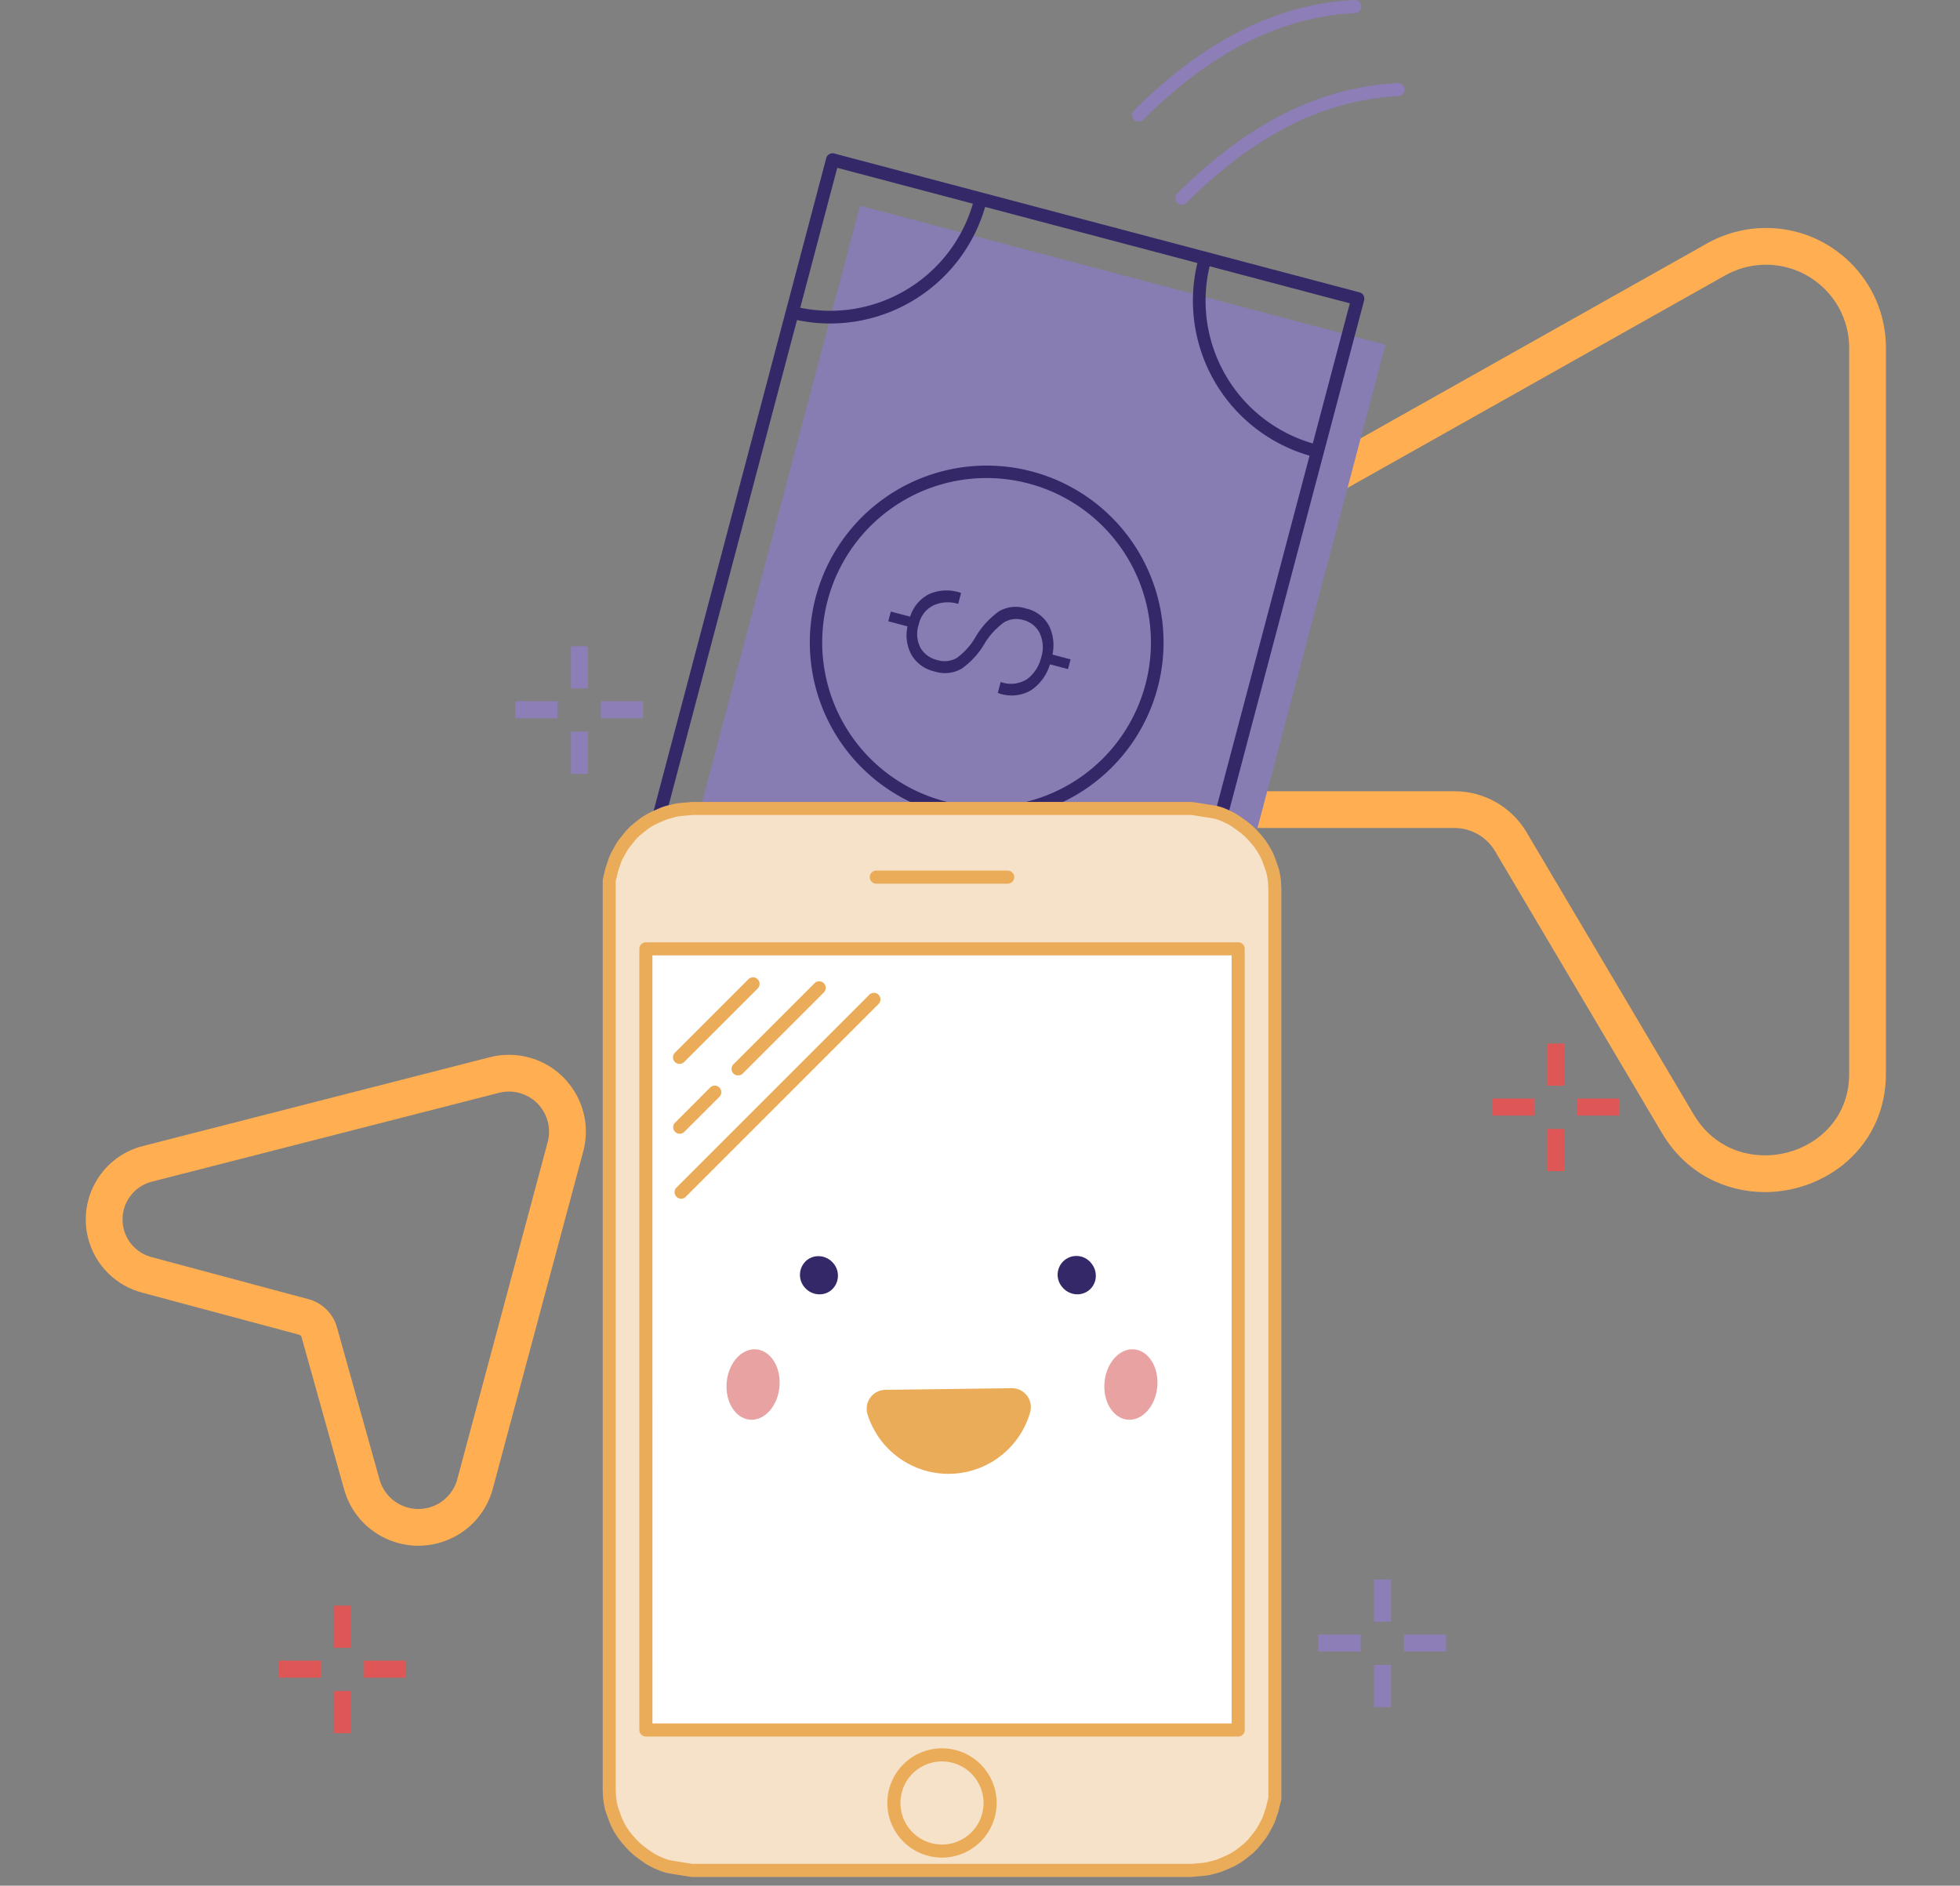 <svg xmlns="http://www.w3.org/2000/svg" width="160" height="153.959" viewBox="0 0 160 153.959">
  <rect x="0" y="0" width="160" height="153.959" fill="#808080" stroke="none"/>
  <g id="img_tutorial_clickear_fin" transform="translate(-608 -269.041)">
    <g id="Group_2994" data-name="Group 2994" transform="translate(140.31 -418.348)">
      <g id="Group_2994-2" data-name="Group 2994" transform="translate(477.69 709.002)">
        <g id="Path_917" data-name="Path 917" transform="translate(-595.034 -730.01)" fill="none" stroke-linecap="round">
          <path d="M725.8,730.92,673,760.633A6.6,6.6,0,0,0,676.4,773h27.348a6.837,6.837,0,0,1,5.884,3.311q6.836,11.549,13.676,23.1c3.476,5.863,12.682,3.46,12.682-3.324V736.659a6.8,6.8,0,0,0-10.19-5.739Z" stroke="none"/>
          <path d="M 729.196 730.01 C 729.146 730.01 729.097 730.011 729.047 730.012 C 727.904 730.036 726.787 730.349 725.797 730.92 L 672.999 760.633 C 669.815 762.408 668.672 766.429 670.447 769.613 C 671.615 771.709 673.824 773.001 676.213 773.001 C 676.274 773.001 676.336 773 676.398 772.999 L 703.745 772.999 C 703.754 772.999 703.763 772.999 703.771 772.999 C 706.169 772.999 708.392 774.255 709.629 776.31 C 714.186 784.01 718.745 791.709 723.305 799.409 C 724.662 801.698 726.893 802.727 729.108 802.727 C 732.567 802.727 735.987 800.22 735.987 796.085 L 735.987 736.659 C 735.908 732.957 732.881 730.01 729.196 730.01 M 729.196 727.01 L 729.196 727.01 L 729.196 727.01 C 731.769 727.01 734.199 728.002 736.04 729.801 C 737.885 731.604 738.931 734.016 738.986 736.595 L 738.987 736.627 L 738.987 736.659 L 738.987 796.085 C 738.987 798.868 737.869 801.395 735.837 803.199 C 734.029 804.806 731.576 805.727 729.108 805.727 C 727.471 805.727 725.862 805.325 724.457 804.565 C 722.932 803.74 721.641 802.486 720.724 800.938 C 716.989 794.631 712.061 786.309 707.054 777.85 C 706.363 776.708 705.106 775.999 703.771 775.999 L 703.758 775.999 L 703.752 775.999 L 703.745 775.999 L 676.436 775.999 C 676.361 776 676.287 776.001 676.213 776.001 C 672.734 776.001 669.52 774.113 667.826 771.074 C 666.578 768.834 666.276 766.241 666.977 763.774 C 667.678 761.309 669.296 759.264 671.534 758.016 L 724.312 728.313 C 725.731 727.497 727.346 727.048 728.982 727.013 C 729.054 727.011 729.125 727.01 729.196 727.01 Z" stroke="none" fill="#ffaf51"/>
        </g>
        <g id="Path_1015" data-name="Path 1015" transform="translate(-477.69 -863.138)" fill="none" stroke-linecap="round">
          <path d="M508.4,930.754,480.1,938a3.183,3.183,0,0,0,.034,6.183l12.736,3.415a3.3,3.3,0,0,1,2.323,2.277q1.742,6.232,3.486,12.465a3.293,3.293,0,0,0,6.323.036l7.421-27.68a3.278,3.278,0,0,0-4.02-3.94Z" stroke="none"/>
          <path d="M 509.235 930.646 C 508.954 930.646 508.674 930.682 508.4 930.754 L 480.099 937.999 C 478.394 938.427 477.359 940.157 477.787 941.862 C 478.076 943.012 478.98 943.906 480.133 944.182 L 492.868 947.596 C 493.989 947.893 494.871 948.758 495.191 949.873 C 496.352 954.027 497.514 958.183 498.677 962.338 C 499.089 963.785 500.408 964.729 501.842 964.729 C 502.141 964.729 502.445 964.688 502.747 964.601 C 503.829 964.293 504.678 963.453 504.999 962.374 L 512.421 934.694 C 512.846 932.935 511.765 931.163 510.005 930.738 C 509.752 930.677 509.493 930.646 509.235 930.646 M 509.235 927.646 C 509.731 927.646 510.227 927.705 510.709 927.822 C 512.34 928.216 513.719 929.221 514.593 930.653 C 515.467 932.084 515.731 933.77 515.337 935.399 L 515.328 935.435 L 515.318 935.471 L 507.897 963.151 L 507.886 963.19 L 507.875 963.23 C 507.258 965.302 505.649 966.893 503.57 967.486 C 503.006 967.647 502.425 967.729 501.842 967.729 C 500.5 967.729 499.166 967.286 498.086 966.484 C 496.968 965.652 496.175 964.503 495.792 963.161 L 495.79 963.154 L 495.788 963.147 C 494.626 958.996 493.466 954.845 492.306 950.695 C 492.276 950.598 492.198 950.522 492.1 950.496 L 492.096 950.495 L 492.091 950.494 L 479.389 947.088 C 477.163 946.538 475.437 944.819 474.877 942.593 C 474.048 939.289 476.057 935.927 479.358 935.092 L 507.649 927.85 C 508.166 927.715 508.7 927.646 509.235 927.646 Z" stroke="none" fill="#ffaf51"/>
        </g>
        <g id="Group_2849" data-name="Group 2849" transform="translate(12.739 31.15)">
          <g id="Group_2803" data-name="Group 2803" transform="translate(84.891 76.2)">
            <g id="Group_2796" data-name="Group 2796" transform="translate(4.535)">
              <g id="Group_2795" data-name="Group 2795">
                <rect id="Rectangle_543" data-name="Rectangle 543" width="1.39" height="3.443" fill="#8d7eb7"/>
              </g>
            </g>
            <g id="Group_2798" data-name="Group 2798" transform="translate(4.535 6.973)">
              <g id="Group_2797" data-name="Group 2797">
                <rect id="Rectangle_544" data-name="Rectangle 544" width="1.39" height="3.443" fill="#8d7eb7"/>
              </g>
            </g>
            <g id="Group_2800" data-name="Group 2800" transform="translate(0 4.491)">
              <g id="Group_2799" data-name="Group 2799">
                <rect id="Rectangle_545" data-name="Rectangle 545" width="3.443" height="1.39" fill="#8d7eb7"/>
              </g>
            </g>
            <g id="Group_2802" data-name="Group 2802" transform="translate(6.973 4.491)">
              <g id="Group_2801" data-name="Group 2801">
                <rect id="Rectangle_546" data-name="Rectangle 546" width="3.443" height="1.39" fill="#8d7eb7"/>
              </g>
            </g>
          </g>
          <g id="Group_2821" data-name="Group 2821" transform="translate(99.06 32.438)">
            <g id="Group_2814" data-name="Group 2814" transform="translate(4.535)">
              <g id="Group_2813" data-name="Group 2813">
                <rect id="Rectangle_551" data-name="Rectangle 551" width="1.39" height="3.443" fill="#de5656"/>
              </g>
            </g>
            <g id="Group_2816" data-name="Group 2816" transform="translate(4.535 6.973)">
              <g id="Group_2815" data-name="Group 2815">
                <rect id="Rectangle_552" data-name="Rectangle 552" width="1.39" height="3.443" fill="#de5656"/>
              </g>
            </g>
            <g id="Group_2818" data-name="Group 2818" transform="translate(0 4.491)">
              <g id="Group_2817" data-name="Group 2817">
                <rect id="Rectangle_553" data-name="Rectangle 553" width="3.443" height="1.39" fill="#de5656"/>
              </g>
            </g>
            <g id="Group_2820" data-name="Group 2820" transform="translate(6.973 4.491)">
              <g id="Group_2819" data-name="Group 2819">
                <rect id="Rectangle_554" data-name="Rectangle 554" width="3.443" height="1.39" fill="#de5656"/>
              </g>
            </g>
          </g>
          <g id="Group_2839" data-name="Group 2839" transform="translate(0 78.33)">
            <g id="Group_2832" data-name="Group 2832" transform="translate(4.535)">
              <g id="Group_2831" data-name="Group 2831">
                <rect id="Rectangle_559" data-name="Rectangle 559" width="1.39" height="3.443" fill="#de5656"/>
              </g>
            </g>
            <g id="Group_2834" data-name="Group 2834" transform="translate(4.535 6.973)">
              <g id="Group_2833" data-name="Group 2833">
                <rect id="Rectangle_560" data-name="Rectangle 560" width="1.39" height="3.443" fill="#de5656"/>
              </g>
            </g>
            <g id="Group_2836" data-name="Group 2836" transform="translate(0 4.491)">
              <g id="Group_2835" data-name="Group 2835">
                <rect id="Rectangle_561" data-name="Rectangle 561" width="3.443" height="1.39" fill="#de5656"/>
              </g>
            </g>
            <g id="Group_2838" data-name="Group 2838" transform="translate(6.973 4.491)">
              <g id="Group_2837" data-name="Group 2837">
                <rect id="Rectangle_562" data-name="Rectangle 562" width="3.443" height="1.39" fill="#de5656"/>
              </g>
            </g>
          </g>
          <g id="Group_2848" data-name="Group 2848" transform="translate(19.335)">
            <g id="Group_2841" data-name="Group 2841" transform="translate(4.535)">
              <g id="Group_2840" data-name="Group 2840">
                <rect id="Rectangle_563" data-name="Rectangle 563" width="1.39" height="3.443" fill="#8d7eb7"/>
              </g>
            </g>
            <g id="Group_2843" data-name="Group 2843" transform="translate(4.535 6.973)">
              <g id="Group_2842" data-name="Group 2842">
                <rect id="Rectangle_564" data-name="Rectangle 564" width="1.39" height="3.443" fill="#8d7eb7"/>
              </g>
            </g>
            <g id="Group_2845" data-name="Group 2845" transform="translate(0 4.491)">
              <g id="Group_2844" data-name="Group 2844">
                <rect id="Rectangle_565" data-name="Rectangle 565" width="3.443" height="1.39" fill="#8d7eb7"/>
              </g>
            </g>
            <g id="Group_2847" data-name="Group 2847" transform="translate(6.973 4.491)">
              <g id="Group_2846" data-name="Group 2846">
                <rect id="Rectangle_566" data-name="Rectangle 566" width="3.443" height="1.39" fill="#8d7eb7"/>
              </g>
            </g>
          </g>
        </g>
      </g>
      <g id="Group_3024" data-name="Group 3024" transform="translate(516.879 687.389)">
        <g id="Group_3010" data-name="Group 3010" transform="translate(0.477 12.515)">
          <g id="Group_2995" data-name="Group 2995">
            <rect id="Rectangle_599" data-name="Rectangle 599" width="44.351" height="69.493" transform="matrix(0.967, 0.256, -0.256, 0.967, 20.544, 4.279)" fill="#877db3"/>
            <path id="Path_1148" data-name="Path 1148" d="M656.677,811.366a.54.54,0,0,1-.137-.018l-42.877-11.336a.534.534,0,0,1-.38-.653l17.763-67.185a.535.535,0,0,1,.653-.38l42.877,11.336a.534.534,0,0,1,.38.653l-17.763,67.185A.535.535,0,0,1,656.677,811.366Zm-42.225-12.251L656.3,810.179l17.49-66.152-41.844-11.063Z" transform="translate(-613.265 -731.776)" fill="#352868"/>
          </g>
          <g id="Group_3000" data-name="Group 3000" transform="translate(14.491 3.583)">
            <g id="Group_2997" data-name="Group 2997">
              <g id="Group_2996" data-name="Group 2996">
                <path id="Path_1149" data-name="Path 1149" d="M652.842,751.509l.127-.481a12.4,12.4,0,0,0,15.144-8.811l.481.127A12.9,12.9,0,0,1,652.842,751.509Z" transform="translate(-652.515 -741.892)" fill="#6a79a8"/>
                <path id="Path_1150" data-name="Path 1150" d="M655.587,751.661a13.12,13.12,0,0,1-3.359-.438l-.258-.068.264-1,.258.068a12.135,12.135,0,0,0,14.817-8.62l.068-.258,1,.263-.068.258A13.178,13.178,0,0,1,655.587,751.661Z" transform="translate(-651.969 -741.346)" fill="#352868"/>
              </g>
            </g>
            <g id="Group_2999" data-name="Group 2999" transform="translate(33.219 4.843)">
              <g id="Group_2998" data-name="Group 2998">
                <path id="Path_1151" data-name="Path 1151" d="M751,770.906a12.9,12.9,0,0,1-9.164-15.752l.481.127a12.4,12.4,0,0,0,8.811,15.144Z" transform="translate(-741.142 -754.828)" fill="#6a79a8"/>
                <path id="Path_1152" data-name="Path 1152" d="M750.747,770.687l-.258-.068a13.168,13.168,0,0,1-9.354-16.079l.068-.258,1,.263-.069.258a12.136,12.136,0,0,0,8.621,14.818l.258.068Z" transform="translate(-740.696 -754.282)" fill="#352868"/>
              </g>
            </g>
          </g>
          <g id="Group_3005" data-name="Group 3005" transform="translate(3.227 54.996)">
            <g id="Group_3002" data-name="Group 3002">
              <g id="Group_3001" data-name="Group 3001">
                <path id="Path_1153" data-name="Path 1153" d="M632.048,895.292l-.481-.127a12.4,12.4,0,0,0-8.811-15.144l.127-.481A12.9,12.9,0,0,1,632.048,895.292Z" transform="translate(-622.431 -879.213)" fill="#6a79a8"/>
                <path id="Path_1154" data-name="Path 1154" d="M631.693,895.072l-1-.264.068-.258a12.136,12.136,0,0,0-8.62-14.818l-.258-.068.264-1,.258.068a13.168,13.168,0,0,1,9.354,16.079Z" transform="translate(-621.885 -878.667)" fill="#6a79a8"/>
              </g>
            </g>
            <g id="Group_3004" data-name="Group 3004" transform="translate(27.128 10.933)">
              <g id="Group_3003" data-name="Group 3003">
                <path id="Path_1155" data-name="Path 1155" d="M695.7,918.3l-.481-.127a12.9,12.9,0,0,1,15.752-9.164l-.127.481A12.4,12.4,0,0,0,695.7,918.3Z" transform="translate(-694.89 -908.316)" fill="#6a79a8"/>
                <path id="Path_1156" data-name="Path 1156" d="M695.341,918.185l-1-.264.068-.258a13.168,13.168,0,0,1,16.079-9.354l.258.068-.263,1-.258-.068a12.136,12.136,0,0,0-14.818,8.621Z" transform="translate(-694.344 -907.869)" fill="#6a79a8"/>
              </g>
            </g>
          </g>
          <g id="Group_3009" data-name="Group 3009" transform="translate(16.43 25.481)">
            <g id="Group_3007" data-name="Group 3007">
              <g id="Group_3006" data-name="Group 3006">
                <path id="Path_1157" data-name="Path 1157" d="M668.417,828.44a14.177,14.177,0,1,1,17.33-10.082A14.193,14.193,0,0,1,668.417,828.44Zm7.12-26.931a13.68,13.68,0,1,0,9.729,16.722A13.695,13.695,0,0,0,675.537,801.509Z" transform="translate(-657.595 -800.286)" fill="#6a79a8"/>
                <path id="Path_1158" data-name="Path 1158" d="M671.592,828.729a14.419,14.419,0,0,1-3.689-.481h0a14.438,14.438,0,1,1,3.69.481Zm.005-27.859a13.417,13.417,0,1,0,3.426.447A13.437,13.437,0,0,0,671.6,800.869Z" transform="translate(-657.149 -799.835)" fill="#352868"/>
              </g>
            </g>
            <g id="Group_3008" data-name="Group 3008" transform="translate(6.415 10.215)">
              <path id="Path_1159" data-name="Path 1159" d="M685.29,829.527a1.933,1.933,0,0,0-1.55.19,5.846,5.846,0,0,0-1.574,1.7,6.557,6.557,0,0,1-1.872,2.071,2.738,2.738,0,0,1-2.246.239,2.907,2.907,0,0,1-1.85-1.322,3.326,3.326,0,0,1-.343-2.357l-1.573-.416.21-.794,1.573.416a3.116,3.116,0,0,1,1.564-1.848,3.555,3.555,0,0,1,2.559-.1l.035.026-.233.88a2.859,2.859,0,0,0-2.033.129,2.243,2.243,0,0,0-1.183,1.545,2.454,2.454,0,0,0,.137,1.91,2.137,2.137,0,0,0,1.368,1,2.022,2.022,0,0,0,1.569-.152,5.476,5.476,0,0,0,1.579-1.765,6.866,6.866,0,0,1,1.879-2.049,2.686,2.686,0,0,1,2.217-.242,2.815,2.815,0,0,1,1.851,1.351,3.585,3.585,0,0,1,.312,2.411l1.479.391-.21.794-1.472-.389a3.923,3.923,0,0,1-1.518,2.1,3.113,3.113,0,0,1-2.694.25l-.041-.036.231-.872a2.434,2.434,0,0,0,2.194-.262,3.117,3.117,0,0,0,1.11-1.739,2.727,2.727,0,0,0-.121-1.986A2.032,2.032,0,0,0,685.29,829.527Z" transform="translate(-674.282 -827.118)" fill="#352868"/>
            </g>
          </g>
        </g>
        <g id="Group_3020" data-name="Group 3020" transform="translate(0 65.464)">
          <g id="Group_3011" data-name="Group 3011">
            <path id="Path_1160" data-name="Path 1160" d="M667.767,888.178v67.285l-.208.872-.23.682a3.386,3.386,0,0,1-.235.535l-.275.5a3.406,3.406,0,0,1-.325.488l-.514.644-.34.341-.568.455a3.858,3.858,0,0,1-.385.272l-.169.1a3.706,3.706,0,0,1-.471.247l-.578.253a3.524,3.524,0,0,1-.525.182l-.5.131a3.1,3.1,0,0,1-.513.089l-.944.084H620.264a.84.84,0,0,1-.134-.01l-1.6-.254a3.731,3.731,0,0,1-.9-.261l-.255-.111a4.87,4.87,0,0,1-.911-.517l-.353-.254a5.829,5.829,0,0,1-.966-.875l-.165-.188a6.1,6.1,0,0,1-.714-1,5.3,5.3,0,0,1-.406-.888l-.257-.736-.082-.388-.072-.506-.03-.626V880.51l.208-.872.23-.683a3.38,3.38,0,0,1,.235-.535l.275-.5a3.357,3.357,0,0,1,.325-.488l.514-.644.34-.341.568-.455a3.822,3.822,0,0,1,.385-.272l.169-.1a3.749,3.749,0,0,1,.471-.247l.578-.253a3.523,3.523,0,0,1,.525-.183l.5-.131a3.118,3.118,0,0,1,.513-.089l.944-.084h40.726a.834.834,0,0,1,.134.011l1.6.254a3.705,3.705,0,0,1,.9.261l.255.111a4.882,4.882,0,0,1,.911.517l.353.254a5.8,5.8,0,0,1,.965.875l.165.188a6.134,6.134,0,0,1,.714,1,5.314,5.314,0,0,1,.406.888l.257.735.082.389.071.506.03.625v6.939Z" transform="translate(-612.885 -874.093)" fill="#fff"/>
            <path id="Path_1161" data-name="Path 1161" d="M660.1,960.987H619.371a1.357,1.357,0,0,1-.218-.017l-1.6-.254a4.268,4.268,0,0,1-1.027-.3l-.255-.11a5.441,5.441,0,0,1-1.01-.574l-.353-.254a6.345,6.345,0,0,1-1.054-.956l-.165-.188a6.649,6.649,0,0,1-.776-1.083,5.854,5.854,0,0,1-.447-.978l-.257-.736a.528.528,0,0,1-.018-.066l-.082-.389c0-.012,0-.023-.006-.035l-.072-.506c0-.016,0-.033,0-.049l-.03-.625v-74.25a.556.556,0,0,1,.015-.124l.208-.871c0-.016.008-.032.014-.047l.23-.682a3.9,3.9,0,0,1,.273-.621l.274-.5a3.925,3.925,0,0,1,.376-.565l.514-.644a.583.583,0,0,1,.039-.044l.34-.341a.506.506,0,0,1,.044-.04l.568-.455a4.423,4.423,0,0,1,.438-.31l.169-.1a4.2,4.2,0,0,1,.537-.282l.577-.253a4.062,4.062,0,0,1,.6-.21l.5-.131a3.637,3.637,0,0,1,.6-.1l.944-.083.047,0h40.726a1.418,1.418,0,0,1,.218.017l1.6.254a4.266,4.266,0,0,1,1.027.3l.255.111a5.422,5.422,0,0,1,1.01.574l.353.255a6.376,6.376,0,0,1,1.054.956l.165.188a6.647,6.647,0,0,1,.776,1.084,5.866,5.866,0,0,1,.447.978l.257.735a.524.524,0,0,1,.018.066l.082.388c0,.012,0,.024.006.035l.072.506c0,.016,0,.033,0,.049l.03.626V954.57a.557.557,0,0,1-.015.124l-.208.871c0,.016-.008.031-.013.047l-.23.682a3.892,3.892,0,0,1-.273.621l-.274.5a3.944,3.944,0,0,1-.376.565l-.514.644c-.012.015-.026.03-.039.044l-.34.341a.517.517,0,0,1-.044.039l-.568.455a4.462,4.462,0,0,1-.438.31l-.168.1a4.347,4.347,0,0,1-.537.282l-.579.253a4.127,4.127,0,0,1-.6.21l-.5.131a3.616,3.616,0,0,1-.6.1l-.943.084Zm-46.872-5.77.246.7a4.774,4.774,0,0,0,.365.8,5.573,5.573,0,0,0,.651.91l.165.188a5.313,5.313,0,0,0,.877.794l.353.254a4.371,4.371,0,0,0,.811.461l.255.111a3.177,3.177,0,0,0,.769.223l1.6.255a.312.312,0,0,0,.05,0h40.7l.92-.082a2.548,2.548,0,0,0,.424-.074l.5-.131a3.033,3.033,0,0,0,.446-.155l.578-.253a3.272,3.272,0,0,0,.4-.212l.169-.1a3.347,3.347,0,0,0,.332-.235l.545-.437.3-.3.5-.621a2.861,2.861,0,0,0,.274-.412l.274-.5a2.835,2.835,0,0,0,.2-.45l.222-.659.188-.787V880.347l-.029-.575-.065-.464-.071-.337-.246-.7a4.791,4.791,0,0,0-.365-.8,5.587,5.587,0,0,0-.651-.91l-.165-.187a5.248,5.248,0,0,0-.877-.794l-.353-.255a4.369,4.369,0,0,0-.811-.461l-.255-.11a3.177,3.177,0,0,0-.77-.224l-1.6-.254a.327.327,0,0,0-.051,0h-40.7l-.92.082a2.551,2.551,0,0,0-.424.074l-.5.131a2.969,2.969,0,0,0-.446.155l-.578.253a3.267,3.267,0,0,0-.4.212l-.169.1a3.446,3.446,0,0,0-.332.235l-.544.436-.3.3-.5.621a2.905,2.905,0,0,0-.274.411l-.274.5a2.854,2.854,0,0,0-.2.45l-.222.659-.188.787v74.161l.029.574.065.464Zm53.649-.647h0Z" transform="translate(-611.991 -873.2)" fill="#6a79a8"/>
          </g>
          <g id="Group_3012" data-name="Group 3012">
            <path id="Path_1162" data-name="Path 1162" d="M667.737,880.614l-.071-.506-.082-.389-.257-.735a5.314,5.314,0,0,0-.406-.888,6.134,6.134,0,0,0-.714-1l-.165-.188a5.8,5.8,0,0,0-.965-.875l-.353-.254a4.882,4.882,0,0,0-.911-.517l-.255-.111a3.705,3.705,0,0,0-.9-.261l-1.6-.254a.834.834,0,0,0-.134-.011H620.2l-.944.084a3.087,3.087,0,0,0-.513.089l-.5.131a3.523,3.523,0,0,0-.525.183l-.578.253a3.749,3.749,0,0,0-.471.247l-.169.1a3.822,3.822,0,0,0-.385.272l-.568.455-.34.341-.514.644a3.37,3.37,0,0,0-.325.488l-.275.5a3.38,3.38,0,0,0-.235.535l-.23.683-.208.872v74.224l.03.626.072.506.082.388.257.736a5.3,5.3,0,0,0,.406.888,6.1,6.1,0,0,0,.714,1l.165.188a5.829,5.829,0,0,0,.966.875l.353.254a4.87,4.87,0,0,0,.911.517l.255.111a3.731,3.731,0,0,0,.9.261l1.6.254a.84.84,0,0,0,.134.01H660.99l.944-.084a3.1,3.1,0,0,0,.513-.089l.5-.131a3.524,3.524,0,0,0,.525-.182l.578-.253a3.673,3.673,0,0,0,.471-.247l.169-.1a3.858,3.858,0,0,0,.385-.272l.568-.455.34-.341.514-.644a3.406,3.406,0,0,0,.325-.488l.275-.5a3.386,3.386,0,0,0,.235-.535l.23-.682.208-.872V881.239Zm-2.969,69.261h-48.35V886.1h48.35Z" transform="translate(-612.885 -874.093)" fill="#f6e2c9"/>
            <path id="Path_1163" data-name="Path 1163" d="M660.1,960.987H619.371a1.357,1.357,0,0,1-.218-.017l-1.6-.254a4.268,4.268,0,0,1-1.027-.3l-.255-.11a5.441,5.441,0,0,1-1.01-.574l-.353-.254a6.345,6.345,0,0,1-1.054-.956l-.165-.188a6.649,6.649,0,0,1-.776-1.083,5.854,5.854,0,0,1-.447-.978l-.257-.736a.528.528,0,0,1-.018-.066l-.082-.389c0-.012,0-.023-.006-.035l-.072-.506c0-.016,0-.033,0-.049l-.03-.625v-74.25a.556.556,0,0,1,.015-.124l.208-.871c0-.016.008-.032.014-.047l.23-.682a3.9,3.9,0,0,1,.273-.621l.274-.5a3.925,3.925,0,0,1,.376-.565l.514-.644a.583.583,0,0,1,.039-.044l.34-.341a.506.506,0,0,1,.044-.04l.568-.455a4.423,4.423,0,0,1,.438-.31l.169-.1a4.291,4.291,0,0,1,.537-.282l.578-.253a4.062,4.062,0,0,1,.6-.21l.5-.131a3.637,3.637,0,0,1,.6-.1l.944-.083.047,0h40.726a1.418,1.418,0,0,1,.218.017l1.6.254a4.266,4.266,0,0,1,1.027.3l.255.111a5.422,5.422,0,0,1,1.01.574l.353.255a6.376,6.376,0,0,1,1.054.956l.165.188a6.647,6.647,0,0,1,.776,1.084,5.857,5.857,0,0,1,.447.978l.257.735a.524.524,0,0,1,.018.066l.082.388c0,.012,0,.024.006.035l.072.506c0,.016,0,.033,0,.049l.03.626V954.57a.557.557,0,0,1-.015.124l-.208.871c0,.016-.008.031-.013.047l-.23.682a3.892,3.892,0,0,1-.273.621l-.274.5a3.944,3.944,0,0,1-.376.565l-.514.644c-.012.015-.026.03-.039.044l-.34.341a.517.517,0,0,1-.044.039l-.568.455a4.462,4.462,0,0,1-.438.31l-.168.1a4.246,4.246,0,0,1-.538.282l-.578.253a4.147,4.147,0,0,1-.6.21l-.5.131a3.616,3.616,0,0,1-.6.1l-.943.084Zm-46.872-5.77.246.7a4.774,4.774,0,0,0,.365.8,5.573,5.573,0,0,0,.651.91l.165.188a5.313,5.313,0,0,0,.877.794l.353.254a4.371,4.371,0,0,0,.811.461l.255.111a3.177,3.177,0,0,0,.769.223l1.6.255a.312.312,0,0,0,.05,0h40.7l.92-.082a2.548,2.548,0,0,0,.424-.074l.5-.131a3.033,3.033,0,0,0,.446-.155l.578-.254a3.172,3.172,0,0,0,.4-.211l.169-.1a3.347,3.347,0,0,0,.332-.235l.545-.437.3-.3.5-.621a2.861,2.861,0,0,0,.274-.412l.274-.5a2.835,2.835,0,0,0,.2-.45l.222-.659.188-.787V880.347l-.029-.575-.065-.464-.071-.337-.246-.7a4.748,4.748,0,0,0-.365-.8,5.587,5.587,0,0,0-.651-.91l-.165-.187a5.248,5.248,0,0,0-.877-.794l-.353-.255a4.369,4.369,0,0,0-.811-.461l-.255-.11a3.177,3.177,0,0,0-.77-.224l-1.6-.254a.327.327,0,0,0-.051,0h-40.7l-.92.082a2.551,2.551,0,0,0-.424.074l-.5.131a2.969,2.969,0,0,0-.446.155l-.578.253a3.267,3.267,0,0,0-.4.212l-.169.1a3.446,3.446,0,0,0-.332.235l-.544.436-.3.3-.5.621a2.905,2.905,0,0,0-.274.411l-.274.5a2.854,2.854,0,0,0-.2.45l-.222.659-.188.787v74.161l.029.574.065.464Zm50.65-5.7h-48.35a.534.534,0,0,1-.534-.534V885.205a.534.534,0,0,1,.534-.534h48.35a.534.534,0,0,1,.534.534v63.777A.534.534,0,0,1,663.875,949.516Zm-47.816-1.069h47.281V885.74H616.059Z" transform="translate(-611.991 -873.2)" fill="#eaac58"/>
          </g>
          <g id="Group_3013" data-name="Group 3013" transform="translate(23.247 77.279)">
            <path id="Path_1164" data-name="Path 1164" d="M678.545,1088.532a4.461,4.461,0,1,1,4.461-4.461A4.466,4.466,0,0,1,678.545,1088.532Zm0-7.854a3.393,3.393,0,1,0,3.393,3.393A3.4,3.4,0,0,0,678.545,1080.678Z" transform="translate(-674.084 -1079.609)" fill="#eaac58"/>
          </g>
          <g id="Group_3014" data-name="Group 3014" transform="translate(21.812 5.615)">
            <path id="Path_1165" data-name="Path 1165" d="M681.509,889.266H670.783a.534.534,0,0,1,0-1.069h10.726a.534.534,0,1,1,0,1.069Z" transform="translate(-670.249 -888.197)" fill="#eaac58"/>
          </g>
          <g id="Group_3019" data-name="Group 3019" transform="translate(5.747 14.326)">
            <g id="Group_3015" data-name="Group 3015" transform="translate(4.783 0.327)">
              <path id="Path_1166" data-name="Path 1166" d="M640.65,920.024a.534.534,0,0,1-.378-.912l6.618-6.618a.534.534,0,0,1,.756.756l-6.618,6.618A.533.533,0,0,1,640.65,920.024Z" transform="translate(-640.116 -912.337)" fill="#eaac58"/>
            </g>
            <g id="Group_3016" data-name="Group 3016" transform="translate(0.019 8.848)">
              <path id="Path_1167" data-name="Path 1167" d="M627.927,939.026a.534.534,0,0,1-.378-.912l2.86-2.86a.534.534,0,0,1,.755.756l-2.86,2.86A.534.534,0,0,1,627.927,939.026Z" transform="translate(-627.393 -935.098)" fill="#eaac58"/>
            </g>
            <g id="Group_3017" data-name="Group 3017" transform="translate(0.131 1.263)">
              <path id="Path_1168" data-name="Path 1168" d="M628.224,931.654a.534.534,0,0,1-.378-.912l15.748-15.748a.534.534,0,0,1,.755.755L628.6,931.5A.534.534,0,0,1,628.224,931.654Z" transform="translate(-627.689 -914.837)" fill="#eaac58"/>
            </g>
            <g id="Group_3018" data-name="Group 3018">
              <path id="Path_1169" data-name="Path 1169" d="M627.875,918.537a.534.534,0,0,1-.377-.912l6-6a.534.534,0,0,1,.756.756l-6,6A.531.531,0,0,1,627.875,918.537Z" transform="translate(-627.34 -911.464)" fill="#eaac58"/>
            </g>
          </g>
        </g>
        <g id="Group_3023" data-name="Group 3023" transform="translate(43.225)">
          <g id="Group_3021" data-name="Group 3021">
            <path id="Path_1170" data-name="Path 1170" d="M727.78,708.242a.535.535,0,0,1-.18-.875c5.773-5.748,11.661-8.7,18-9.017a.534.534,0,0,1,.054,1.067c-6.064.306-11.723,3.154-17.3,8.707A.534.534,0,0,1,727.78,708.242Z" transform="translate(-727.443 -698.348)" fill="#8d7eb7"/>
          </g>
          <g id="Group_3022" data-name="Group 3022" transform="translate(3.529 6.783)">
            <path id="Path_1171" data-name="Path 1171" d="M737.207,726.357a.535.535,0,0,1-.18-.875c5.773-5.748,11.661-8.7,18-9.017a.534.534,0,0,1,.054,1.067c-6.064.306-11.723,3.154-17.3,8.707A.534.534,0,0,1,737.207,726.357Z" transform="translate(-736.869 -716.464)" fill="#8d7eb7"/>
          </g>
        </g>
        <g id="Group_2786" data-name="Group 2786" transform="translate(9.857 102.545)">
          <g id="Group_2780" data-name="Group 2780" transform="translate(6.257 0.014)">
            <path id="Path_1051" data-name="Path 1051" d="M656.477,975.389a1.6,1.6,0,0,1-1.078-.577h0a1.556,1.556,0,0,1,.18-2.19,1.5,1.5,0,0,1,1.137-.33,1.591,1.591,0,0,1,1.047.574,1.557,1.557,0,0,1-.179,2.191A1.5,1.5,0,0,1,656.477,975.389Z" transform="translate(-655.031 -972.279)" fill="#352868"/>
          </g>
          <g id="Group_2781" data-name="Group 2781" transform="translate(27.292)">
            <path id="Path_1052" data-name="Path 1052" d="M712.675,975.365a1.6,1.6,0,0,1-1.078-.578h0a1.532,1.532,0,0,1,2.3-2.027c.023.026.045.053.067.081a1.591,1.591,0,0,1,.363,1.137,1.5,1.5,0,0,1-1.595,1.391l-.054,0Z" transform="translate(-711.215 -972.242)" fill="#352868"/>
          </g>
          <g id="Group_2782" data-name="Group 2782" transform="translate(11.702 10.794)">
            <path id="Path_1053" data-name="Path 1053" d="M671.1,1001.208a1.543,1.543,0,0,0-1.522,1.564,1.523,1.523,0,0,0,.07.439,6.928,6.928,0,0,0,13.272-.171,1.545,1.545,0,0,0-1.508-1.968Z" transform="translate(-669.576 -1001.072)" fill="#eaac58"/>
          </g>
          <g id="Group_2785" data-name="Group 2785" transform="translate(0 7.418)">
            <g id="Group_2783" data-name="Group 2783" transform="translate(0 0)">
              <ellipse id="Ellipse_57" data-name="Ellipse 57" cx="2.883" cy="2.162" rx="2.883" ry="2.162" transform="translate(0 5.738) rotate(-84.465)" fill="#e8a2a2"/>
            </g>
            <g id="Group_2784" data-name="Group 2784" transform="translate(30.843 0)">
              <ellipse id="Ellipse_58" data-name="Ellipse 58" cx="2.883" cy="2.162" rx="2.883" ry="2.162" transform="translate(0 5.738) rotate(-84.466)" fill="#e8a2a2"/>
            </g>
          </g>
        </g>
      </g>
    </g>
    <rect id="Rectangle_600" data-name="Rectangle 600" width="160" height="149" transform="translate(608 274)" fill="none"/>
  </g>
</svg>
